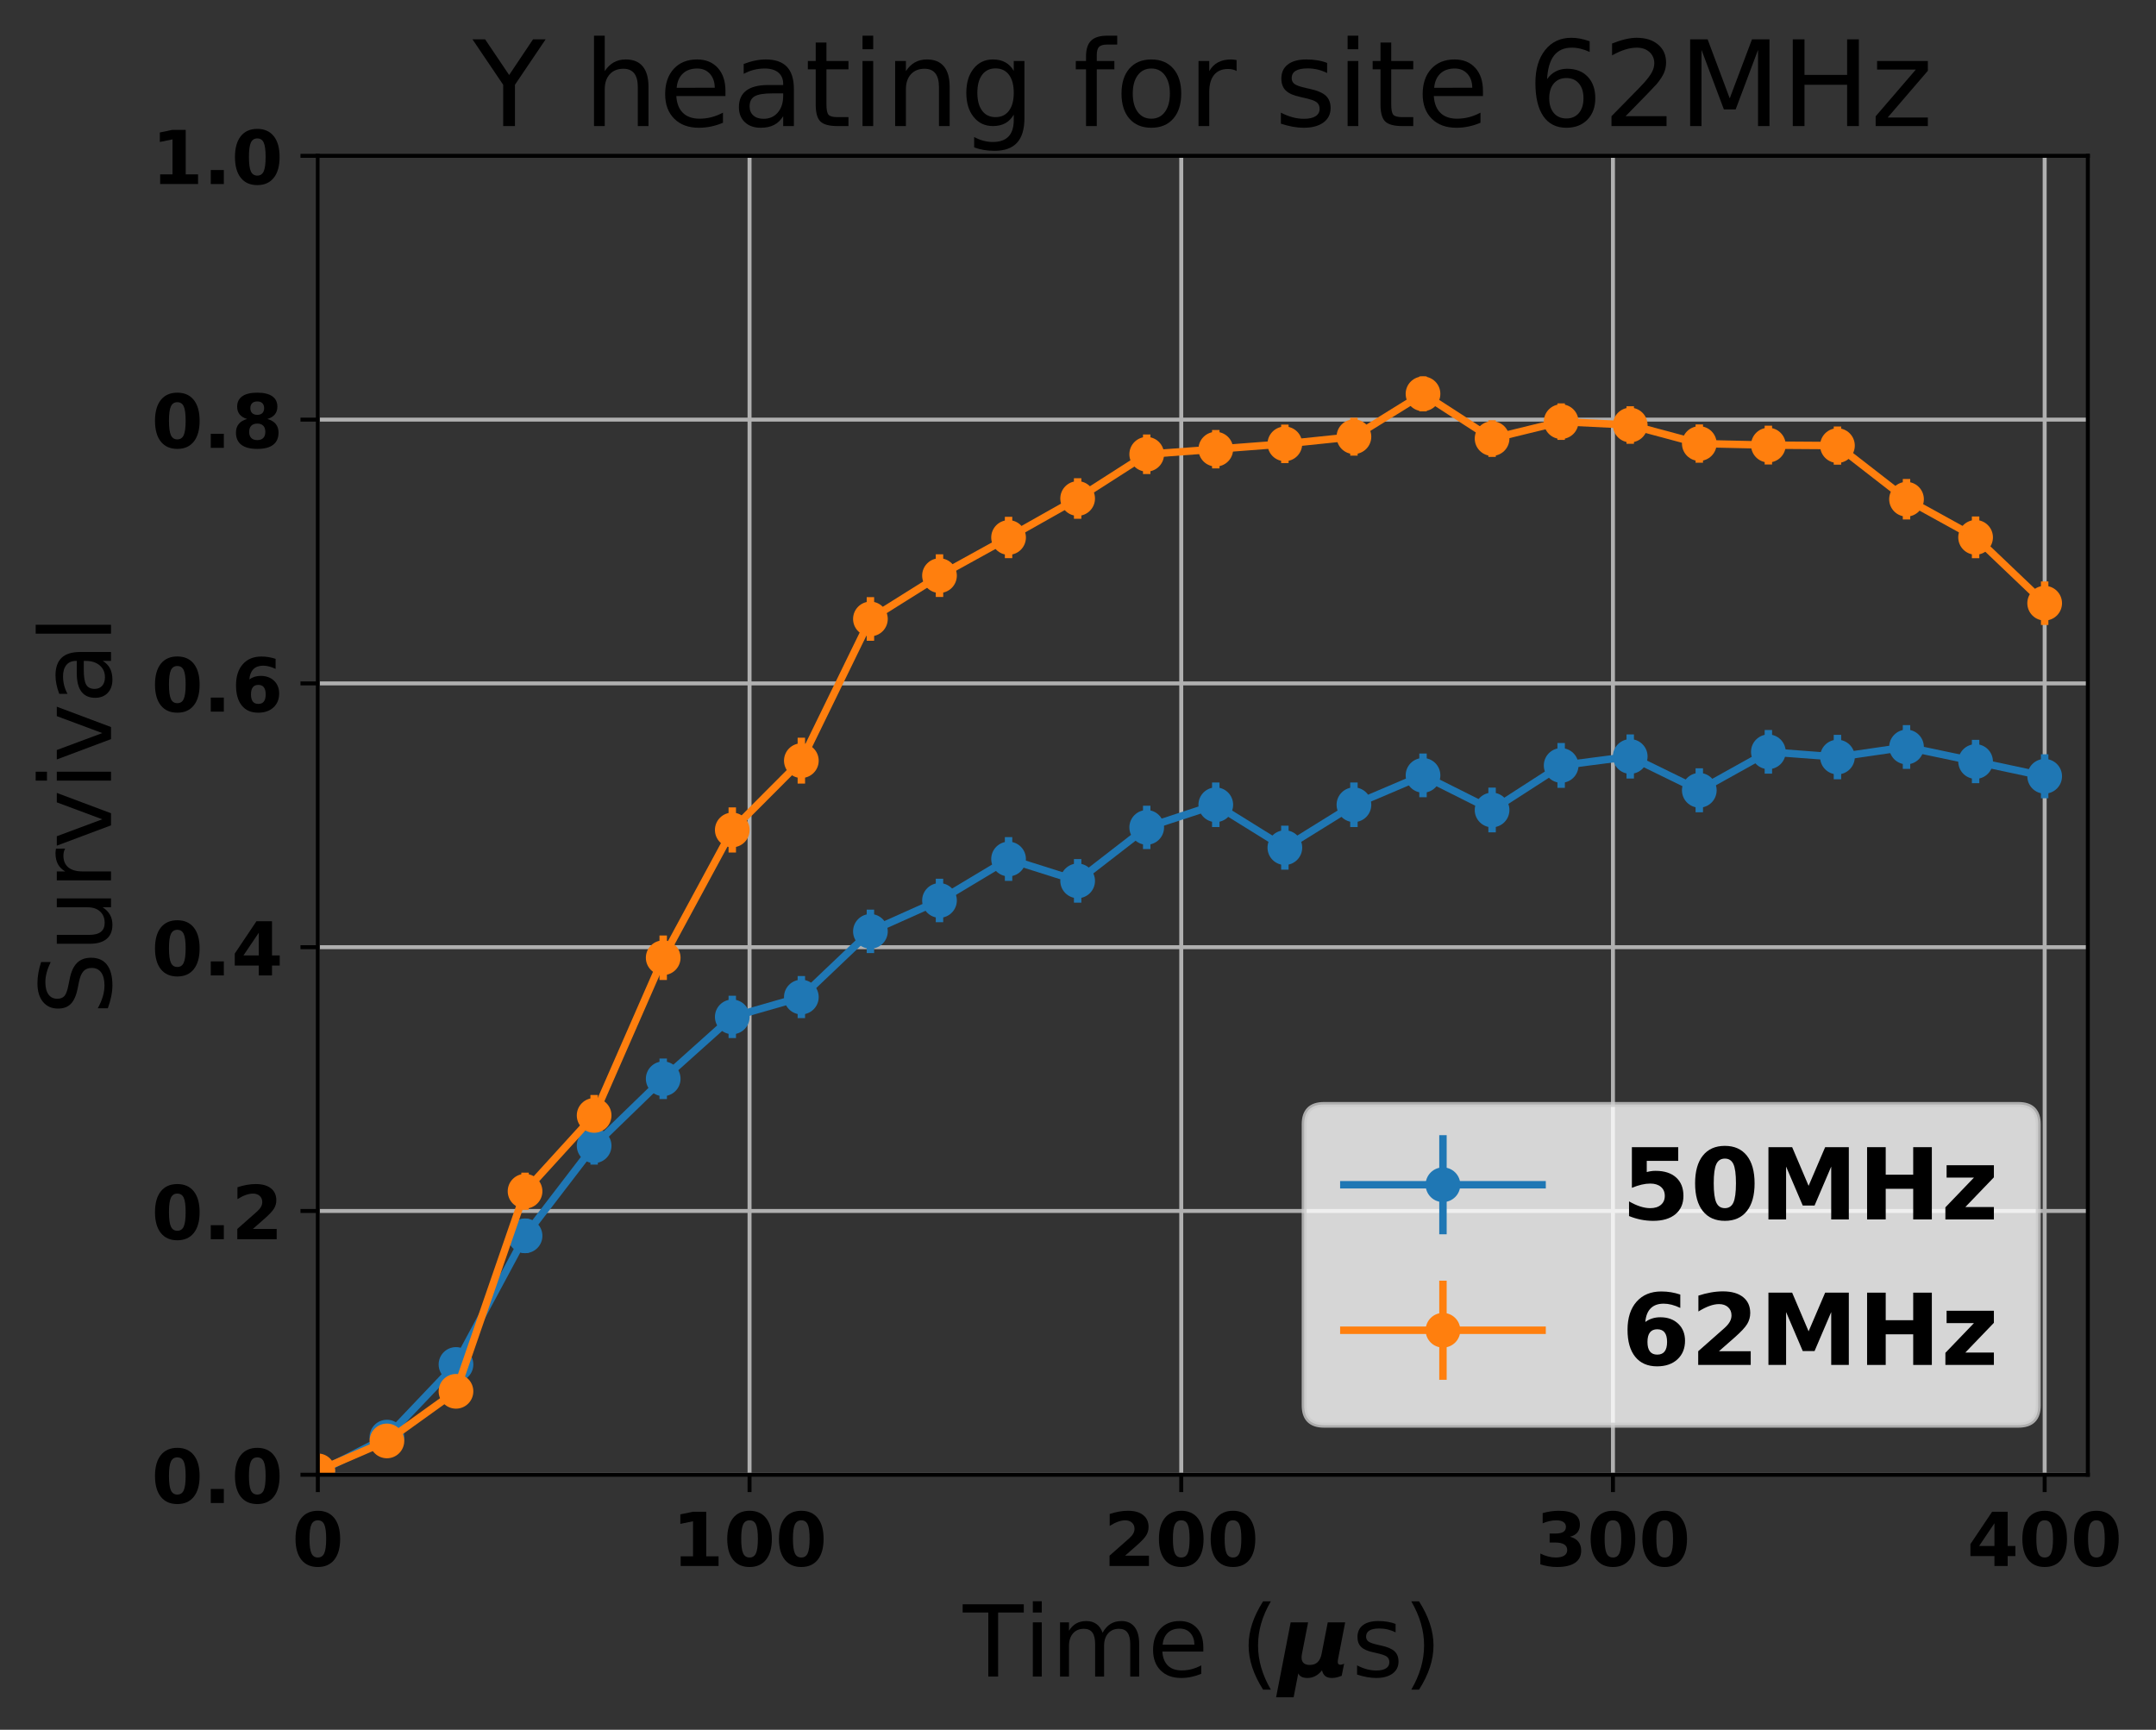 <?xml version="1.0" encoding="utf-8" standalone="no"?>
<!DOCTYPE svg PUBLIC "-//W3C//DTD SVG 1.1//EN"
  "http://www.w3.org/Graphics/SVG/1.1/DTD/svg11.dtd">
<!-- Created with matplotlib (http://matplotlib.org/) -->
<svg height="349pt" version="1.1" viewBox="0 0 435 349" width="435pt" xmlns="http://www.w3.org/2000/svg" xmlns:xlink="http://www.w3.org/1999/xlink">
 <rect x="0" y="0" width="435" height="349" fill="#333333" stroke="none"/>
 <defs>
  <style type="text/css">
*{stroke-linecap:butt;stroke-linejoin:round;}
  </style>
 </defs>
 <g id="figure_1">
  <g id="patch_1">
   <path d="M 0 349.665 
L 435.392 349.665 
L 435.392 0 
L 0 0 
z
" style="fill:none;"/>
  </g>
  <g id="axes_1">
   <g id="patch_2">
    <path d="M 64.127 297.548 
L 421.247 297.548 
L 421.247 31.436 
L 64.127 31.436 
z
" style="fill:none;"/>
   </g>
   <g id="matplotlib.axis_1">
    <g id="xtick_1">
     <g id="line2d_1">
      <path clip-path="url(#p7db168ffb7)" d="M 64.127 297.548 
L 64.127 31.436 
" style="fill:none;stroke:#b0b0b0;stroke-linecap:square;stroke-width:0.8;"/>
     </g>
     <g id="line2d_2">
      <defs>
       <path d="M 0 0 
L 0 3.5 
" id="m2c37641fb9" style="stroke:#000000;stroke-width:0.8;"/>
      </defs>
      <g>
       <use style="stroke:#000000;stroke-width:0.8;" x="64.127" xlink:href="#m2c37641fb9" y="297.548"/>
      </g>
     </g>
     <g id="text_1">
      <!-- 0 -->
      <defs>
       <path d="M 46 36.531 
Q 46 50.203 43.438 55.781 
Q 40.875 61.375 34.812 61.375 
Q 28.766 61.375 26.172 55.781 
Q 23.578 50.203 23.578 36.531 
Q 23.578 22.703 26.172 17.031 
Q 28.766 11.375 34.812 11.375 
Q 40.828 11.375 43.406 17.031 
Q 46 22.703 46 36.531 
z
M 64.797 36.375 
Q 64.797 18.266 56.984 8.422 
Q 49.172 -1.422 34.812 -1.422 
Q 20.406 -1.422 12.594 8.422 
Q 4.781 18.266 4.781 36.375 
Q 4.781 54.547 12.594 64.375 
Q 20.406 74.219 34.812 74.219 
Q 49.172 74.219 56.984 64.375 
Q 64.797 54.547 64.797 36.375 
z
" id="DejaVuSans-Bold-30"/>
      </defs>
      <g transform="translate(58.909 315.946)scale(0.15 -0.15)">
       <use xlink:href="#DejaVuSans-Bold-30"/>
      </g>
     </g>
    </g>
    <g id="xtick_2">
     <g id="line2d_3">
      <path clip-path="url(#p7db168ffb7)" d="M 151.23 297.548 
L 151.23 31.436 
" style="fill:none;stroke:#b0b0b0;stroke-linecap:square;stroke-width:0.8;"/>
     </g>
     <g id="line2d_4">
      <g>
       <use style="stroke:#000000;stroke-width:0.8;" x="151.23" xlink:href="#m2c37641fb9" y="297.548"/>
      </g>
     </g>
     <g id="text_2">
      <!-- 100 -->
      <defs>
       <path d="M 11.719 12.984 
L 28.328 12.984 
L 28.328 60.109 
L 11.281 56.594 
L 11.281 69.391 
L 28.219 72.906 
L 46.094 72.906 
L 46.094 12.984 
L 62.703 12.984 
L 62.703 0 
L 11.719 0 
z
" id="DejaVuSans-Bold-31"/>
      </defs>
      <g transform="translate(135.575 315.946)scale(0.15 -0.15)">
       <use xlink:href="#DejaVuSans-Bold-31"/>
       <use x="69.58" xlink:href="#DejaVuSans-Bold-30"/>
       <use x="139.16" xlink:href="#DejaVuSans-Bold-30"/>
      </g>
     </g>
    </g>
    <g id="xtick_3">
     <g id="line2d_5">
      <path clip-path="url(#p7db168ffb7)" d="M 238.332 297.548 
L 238.332 31.436 
" style="fill:none;stroke:#b0b0b0;stroke-linecap:square;stroke-width:0.8;"/>
     </g>
     <g id="line2d_6">
      <g>
       <use style="stroke:#000000;stroke-width:0.8;" x="238.332" xlink:href="#m2c37641fb9" y="297.548"/>
      </g>
     </g>
     <g id="text_3">
      <!-- 200 -->
      <defs>
       <path d="M 28.812 13.812 
L 60.891 13.812 
L 60.891 0 
L 7.906 0 
L 7.906 13.812 
L 34.516 37.312 
Q 38.094 40.531 39.797 43.609 
Q 41.5 46.688 41.5 50 
Q 41.5 55.125 38.062 58.25 
Q 34.625 61.375 28.906 61.375 
Q 24.516 61.375 19.281 59.5 
Q 14.062 57.625 8.109 53.906 
L 8.109 69.922 
Q 14.453 72.016 20.656 73.109 
Q 26.859 74.219 32.812 74.219 
Q 45.906 74.219 53.156 68.453 
Q 60.406 62.703 60.406 52.391 
Q 60.406 46.438 57.328 41.281 
Q 54.25 36.141 44.391 27.484 
z
" id="DejaVuSans-Bold-32"/>
      </defs>
      <g transform="translate(222.677 315.946)scale(0.15 -0.15)">
       <use xlink:href="#DejaVuSans-Bold-32"/>
       <use x="69.58" xlink:href="#DejaVuSans-Bold-30"/>
       <use x="139.16" xlink:href="#DejaVuSans-Bold-30"/>
      </g>
     </g>
    </g>
    <g id="xtick_4">
     <g id="line2d_7">
      <path clip-path="url(#p7db168ffb7)" d="M 325.435 297.548 
L 325.435 31.436 
" style="fill:none;stroke:#b0b0b0;stroke-linecap:square;stroke-width:0.8;"/>
     </g>
     <g id="line2d_8">
      <g>
       <use style="stroke:#000000;stroke-width:0.8;" x="325.435" xlink:href="#m2c37641fb9" y="297.548"/>
      </g>
     </g>
     <g id="text_4">
      <!-- 300 -->
      <defs>
       <path d="M 46.578 39.312 
Q 53.953 37.406 57.781 32.688 
Q 61.625 27.984 61.625 20.703 
Q 61.625 9.859 53.312 4.219 
Q 45.016 -1.422 29.109 -1.422 
Q 23.484 -1.422 17.844 -0.516 
Q 12.203 0.391 6.688 2.203 
L 6.688 16.703 
Q 11.969 14.062 17.156 12.719 
Q 22.359 11.375 27.391 11.375 
Q 34.859 11.375 38.844 13.953 
Q 42.828 16.547 42.828 21.391 
Q 42.828 26.375 38.75 28.938 
Q 34.672 31.5 26.703 31.5 
L 19.188 31.5 
L 19.188 43.609 
L 27.094 43.609 
Q 34.188 43.609 37.641 45.828 
Q 41.109 48.047 41.109 52.594 
Q 41.109 56.781 37.734 59.078 
Q 34.375 61.375 28.219 61.375 
Q 23.688 61.375 19.047 60.344 
Q 14.406 59.328 9.812 57.328 
L 9.812 71.094 
Q 15.375 72.656 20.844 73.438 
Q 26.312 74.219 31.594 74.219 
Q 45.797 74.219 52.844 69.547 
Q 59.906 64.891 59.906 55.516 
Q 59.906 49.125 56.531 45.047 
Q 53.172 40.969 46.578 39.312 
z
" id="DejaVuSans-Bold-33"/>
      </defs>
      <g transform="translate(309.78 315.946)scale(0.15 -0.15)">
       <use xlink:href="#DejaVuSans-Bold-33"/>
       <use x="69.58" xlink:href="#DejaVuSans-Bold-30"/>
       <use x="139.16" xlink:href="#DejaVuSans-Bold-30"/>
      </g>
     </g>
    </g>
    <g id="xtick_5">
     <g id="line2d_9">
      <path clip-path="url(#p7db168ffb7)" d="M 412.537 297.548 
L 412.537 31.436 
" style="fill:none;stroke:#b0b0b0;stroke-linecap:square;stroke-width:0.8;"/>
     </g>
     <g id="line2d_10">
      <g>
       <use style="stroke:#000000;stroke-width:0.8;" x="412.537" xlink:href="#m2c37641fb9" y="297.548"/>
      </g>
     </g>
     <g id="text_5">
      <!-- 400 -->
      <defs>
       <path d="M 36.812 57.422 
L 16.219 26.906 
L 36.812 26.906 
z
M 33.688 72.906 
L 54.594 72.906 
L 54.594 26.906 
L 64.984 26.906 
L 64.984 13.281 
L 54.594 13.281 
L 54.594 0 
L 36.812 0 
L 36.812 13.281 
L 4.5 13.281 
L 4.5 29.391 
z
" id="DejaVuSans-Bold-34"/>
      </defs>
      <g transform="translate(396.882 315.946)scale(0.15 -0.15)">
       <use xlink:href="#DejaVuSans-Bold-34"/>
       <use x="69.58" xlink:href="#DejaVuSans-Bold-30"/>
       <use x="139.16" xlink:href="#DejaVuSans-Bold-30"/>
      </g>
     </g>
    </g>
    <g id="text_6">
     <!-- Time ($\mu$s) -->
     <defs>
      <path d="M -0.297 72.906 
L 61.375 72.906 
L 61.375 64.594 
L 35.5 64.594 
L 35.5 0 
L 25.594 0 
L 25.594 64.594 
L -0.297 64.594 
z
" id="DejaVuSans-54"/>
      <path d="M 9.422 54.688 
L 18.406 54.688 
L 18.406 0 
L 9.422 0 
z
M 9.422 75.984 
L 18.406 75.984 
L 18.406 64.594 
L 9.422 64.594 
z
" id="DejaVuSans-69"/>
      <path d="M 52 44.188 
Q 55.375 50.25 60.062 53.125 
Q 64.75 56 71.094 56 
Q 79.641 56 84.281 50.016 
Q 88.922 44.047 88.922 33.016 
L 88.922 0 
L 79.891 0 
L 79.891 32.719 
Q 79.891 40.578 77.094 44.375 
Q 74.312 48.188 68.609 48.188 
Q 61.625 48.188 57.562 43.547 
Q 53.516 38.922 53.516 30.906 
L 53.516 0 
L 44.484 0 
L 44.484 32.719 
Q 44.484 40.625 41.703 44.406 
Q 38.922 48.188 33.109 48.188 
Q 26.219 48.188 22.156 43.531 
Q 18.109 38.875 18.109 30.906 
L 18.109 0 
L 9.078 0 
L 9.078 54.688 
L 18.109 54.688 
L 18.109 46.188 
Q 21.188 51.219 25.484 53.609 
Q 29.781 56 35.688 56 
Q 41.656 56 45.828 52.969 
Q 50 49.953 52 44.188 
z
" id="DejaVuSans-6d"/>
      <path d="M 56.203 29.594 
L 56.203 25.203 
L 14.891 25.203 
Q 15.484 15.922 20.484 11.062 
Q 25.484 6.203 34.422 6.203 
Q 39.594 6.203 44.453 7.469 
Q 49.312 8.734 54.109 11.281 
L 54.109 2.781 
Q 49.266 0.734 44.188 -0.344 
Q 39.109 -1.422 33.891 -1.422 
Q 20.797 -1.422 13.156 6.188 
Q 5.516 13.812 5.516 26.812 
Q 5.516 40.234 12.766 48.109 
Q 20.016 56 32.328 56 
Q 43.359 56 49.781 48.891 
Q 56.203 41.797 56.203 29.594 
z
M 47.219 32.234 
Q 47.125 39.594 43.094 43.984 
Q 39.062 48.391 32.422 48.391 
Q 24.906 48.391 20.391 44.141 
Q 15.875 39.891 15.188 32.172 
z
" id="DejaVuSans-65"/>
      <path id="DejaVuSans-20"/>
      <path d="M 31 75.875 
Q 24.469 64.656 21.281 53.656 
Q 18.109 42.672 18.109 31.391 
Q 18.109 20.125 21.312 9.062 
Q 24.516 -2 31 -13.188 
L 23.188 -13.188 
Q 15.875 -1.703 12.234 9.375 
Q 8.594 20.453 8.594 31.391 
Q 8.594 42.281 12.203 53.312 
Q 15.828 64.359 23.188 75.875 
z
" id="DejaVuSans-28"/>
      <path d="M -2.688 -20.906 
L 12.016 54.688 
L 29.594 54.688 
L 23.391 22.906 
Q 23.188 21.875 23.094 20.891 
Q 23 19.922 23 19.094 
Q 23 15.531 25.094 13.625 
Q 27.203 11.719 31.203 11.719 
Q 36.188 11.719 39.109 14.453 
Q 42.047 17.188 43.219 22.906 
L 49.422 54.688 
L 67 54.688 
L 59.906 18.109 
Q 59.719 17.094 59.609 16.234 
Q 59.516 15.375 59.516 14.703 
Q 59.516 13.281 60.172 12.594 
Q 60.844 11.922 62.203 11.922 
Q 63.031 11.922 63.984 12.188 
Q 64.938 12.453 65.922 12.984 
L 63.484 0.781 
Q 60.688 -0.344 58.297 -0.875 
Q 55.906 -1.422 53.719 -1.422 
Q 49.422 -1.422 47 0.438 
Q 44.578 2.297 43.609 6.297 
Q 40.578 2.438 36.891 0.5 
Q 33.203 -1.422 28.906 -1.422 
Q 25.297 -1.422 23.016 -0.266 
Q 20.75 0.875 19.672 3.219 
L 14.984 -20.906 
z
" id="DejaVuSans-BoldOblique-3bc"/>
      <path d="M 44.281 53.078 
L 44.281 44.578 
Q 40.484 46.531 36.375 47.5 
Q 32.281 48.484 27.875 48.484 
Q 21.188 48.484 17.844 46.438 
Q 14.5 44.391 14.5 40.281 
Q 14.5 37.156 16.891 35.375 
Q 19.281 33.594 26.516 31.984 
L 29.594 31.297 
Q 39.156 29.25 43.188 25.516 
Q 47.219 21.781 47.219 15.094 
Q 47.219 7.469 41.188 3.016 
Q 35.156 -1.422 24.609 -1.422 
Q 20.219 -1.422 15.453 -0.562 
Q 10.688 0.297 5.422 2 
L 5.422 11.281 
Q 10.406 8.688 15.234 7.391 
Q 20.062 6.109 24.812 6.109 
Q 31.156 6.109 34.562 8.281 
Q 37.984 10.453 37.984 14.406 
Q 37.984 18.062 35.516 20.016 
Q 33.062 21.969 24.703 23.781 
L 21.578 24.516 
Q 13.234 26.266 9.516 29.906 
Q 5.812 33.547 5.812 39.891 
Q 5.812 47.609 11.281 51.797 
Q 16.75 56 26.812 56 
Q 31.781 56 36.172 55.266 
Q 40.578 54.547 44.281 53.078 
z
" id="DejaVuSans-73"/>
      <path d="M 8.016 75.875 
L 15.828 75.875 
Q 23.141 64.359 26.781 53.312 
Q 30.422 42.281 30.422 31.391 
Q 30.422 20.453 26.781 9.375 
Q 23.141 -1.703 15.828 -13.188 
L 8.016 -13.188 
Q 14.5 -2 17.703 9.062 
Q 20.906 20.125 20.906 31.391 
Q 20.906 42.672 17.703 53.656 
Q 14.5 64.656 8.016 75.875 
z
" id="DejaVuSans-29"/>
     </defs>
     <g transform="translate(194.287 338.265)scale(0.2 -0.2)">
      <use transform="translate(0 0.016)" xlink:href="#DejaVuSans-54"/>
      <use transform="translate(61.084 0.016)" xlink:href="#DejaVuSans-69"/>
      <use transform="translate(88.867 0.016)" xlink:href="#DejaVuSans-6d"/>
      <use transform="translate(186.279 0.016)" xlink:href="#DejaVuSans-65"/>
      <use transform="translate(247.803 0.016)" xlink:href="#DejaVuSans-20"/>
      <use transform="translate(279.59 0.016)" xlink:href="#DejaVuSans-28"/>
      <use transform="translate(318.604 0.016)" xlink:href="#DejaVuSans-BoldOblique-3bc"/>
      <use transform="translate(392.188 0.016)" xlink:href="#DejaVuSans-73"/>
      <use transform="translate(444.287 0.016)" xlink:href="#DejaVuSans-29"/>
     </g>
    </g>
   </g>
   <g id="matplotlib.axis_2">
    <g id="ytick_1">
     <g id="line2d_11">
      <path clip-path="url(#p7db168ffb7)" d="M 64.127 297.548 
L 421.247 297.548 
" style="fill:none;stroke:#b0b0b0;stroke-linecap:square;stroke-width:0.8;"/>
     </g>
     <g id="line2d_12">
      <defs>
       <path d="M 0 0 
L -3.5 0 
" id="mfb1ca8a6ef" style="stroke:#000000;stroke-width:0.8;"/>
      </defs>
      <g>
       <use style="stroke:#000000;stroke-width:0.8;" x="64.127" xlink:href="#mfb1ca8a6ef" y="297.548"/>
      </g>
     </g>
     <g id="text_7">
      <!-- 0.0 -->
      <defs>
       <path d="M 10.203 18.891 
L 27.781 18.891 
L 27.781 0 
L 10.203 0 
z
" id="DejaVuSans-Bold-2e"/>
      </defs>
      <g transform="translate(30.556 303.247)scale(0.15 -0.15)">
       <use xlink:href="#DejaVuSans-Bold-30"/>
       <use x="69.58" xlink:href="#DejaVuSans-Bold-2e"/>
       <use x="107.568" xlink:href="#DejaVuSans-Bold-30"/>
      </g>
     </g>
    </g>
    <g id="ytick_2">
     <g id="line2d_13">
      <path clip-path="url(#p7db168ffb7)" d="M 64.127 244.326 
L 421.247 244.326 
" style="fill:none;stroke:#b0b0b0;stroke-linecap:square;stroke-width:0.8;"/>
     </g>
     <g id="line2d_14">
      <g>
       <use style="stroke:#000000;stroke-width:0.8;" x="64.127" xlink:href="#mfb1ca8a6ef" y="244.326"/>
      </g>
     </g>
     <g id="text_8">
      <!-- 0.2 -->
      <g transform="translate(30.556 250.025)scale(0.15 -0.15)">
       <use xlink:href="#DejaVuSans-Bold-30"/>
       <use x="69.58" xlink:href="#DejaVuSans-Bold-2e"/>
       <use x="107.568" xlink:href="#DejaVuSans-Bold-32"/>
      </g>
     </g>
    </g>
    <g id="ytick_3">
     <g id="line2d_15">
      <path clip-path="url(#p7db168ffb7)" d="M 64.127 191.103 
L 421.247 191.103 
" style="fill:none;stroke:#b0b0b0;stroke-linecap:square;stroke-width:0.8;"/>
     </g>
     <g id="line2d_16">
      <g>
       <use style="stroke:#000000;stroke-width:0.8;" x="64.127" xlink:href="#mfb1ca8a6ef" y="191.103"/>
      </g>
     </g>
     <g id="text_9">
      <!-- 0.4 -->
      <g transform="translate(30.556 196.802)scale(0.15 -0.15)">
       <use xlink:href="#DejaVuSans-Bold-30"/>
       <use x="69.58" xlink:href="#DejaVuSans-Bold-2e"/>
       <use x="107.568" xlink:href="#DejaVuSans-Bold-34"/>
      </g>
     </g>
    </g>
    <g id="ytick_4">
     <g id="line2d_17">
      <path clip-path="url(#p7db168ffb7)" d="M 64.127 137.881 
L 421.247 137.881 
" style="fill:none;stroke:#b0b0b0;stroke-linecap:square;stroke-width:0.8;"/>
     </g>
     <g id="line2d_18">
      <g>
       <use style="stroke:#000000;stroke-width:0.8;" x="64.127" xlink:href="#mfb1ca8a6ef" y="137.881"/>
      </g>
     </g>
     <g id="text_10">
      <!-- 0.6 -->
      <defs>
       <path d="M 36.188 35.984 
Q 31.25 35.984 28.781 32.781 
Q 26.312 29.594 26.312 23.188 
Q 26.312 16.797 28.781 13.594 
Q 31.25 10.406 36.188 10.406 
Q 41.156 10.406 43.625 13.594 
Q 46.094 16.797 46.094 23.188 
Q 46.094 29.594 43.625 32.781 
Q 41.156 35.984 36.188 35.984 
z
M 59.422 71 
L 59.422 57.516 
Q 54.781 59.719 50.672 60.766 
Q 46.578 61.812 42.672 61.812 
Q 34.281 61.812 29.594 57.141 
Q 24.906 52.484 24.125 43.312 
Q 27.344 45.703 31.094 46.891 
Q 34.859 48.094 39.312 48.094 
Q 50.484 48.094 57.344 41.547 
Q 64.203 35.016 64.203 24.422 
Q 64.203 12.703 56.531 5.641 
Q 48.875 -1.422 35.984 -1.422 
Q 21.781 -1.422 13.984 8.172 
Q 6.203 17.781 6.203 35.406 
Q 6.203 53.469 15.312 63.797 
Q 24.422 74.125 40.281 74.125 
Q 45.312 74.125 50.047 73.344 
Q 54.781 72.562 59.422 71 
z
" id="DejaVuSans-Bold-36"/>
      </defs>
      <g transform="translate(30.556 143.58)scale(0.15 -0.15)">
       <use xlink:href="#DejaVuSans-Bold-30"/>
       <use x="69.58" xlink:href="#DejaVuSans-Bold-2e"/>
       <use x="107.568" xlink:href="#DejaVuSans-Bold-36"/>
      </g>
     </g>
    </g>
    <g id="ytick_5">
     <g id="line2d_19">
      <path clip-path="url(#p7db168ffb7)" d="M 64.127 84.659 
L 421.247 84.659 
" style="fill:none;stroke:#b0b0b0;stroke-linecap:square;stroke-width:0.8;"/>
     </g>
     <g id="line2d_20">
      <g>
       <use style="stroke:#000000;stroke-width:0.8;" x="64.127" xlink:href="#mfb1ca8a6ef" y="84.659"/>
      </g>
     </g>
     <g id="text_11">
      <!-- 0.8 -->
      <defs>
       <path d="M 34.812 32.625 
Q 29.547 32.625 26.703 29.734 
Q 23.875 26.859 23.875 21.484 
Q 23.875 16.109 26.703 13.25 
Q 29.547 10.406 34.812 10.406 
Q 40.047 10.406 42.828 13.25 
Q 45.609 16.109 45.609 21.484 
Q 45.609 26.906 42.828 29.766 
Q 40.047 32.625 34.812 32.625 
z
M 21.094 38.812 
Q 14.453 40.828 11.078 44.969 
Q 7.719 49.125 7.719 55.328 
Q 7.719 64.547 14.594 69.375 
Q 21.484 74.219 34.812 74.219 
Q 48.047 74.219 54.922 69.406 
Q 61.812 64.594 61.812 55.328 
Q 61.812 49.125 58.422 44.969 
Q 55.031 40.828 48.391 38.812 
Q 55.812 36.766 59.594 32.156 
Q 63.375 27.547 63.375 20.516 
Q 63.375 9.672 56.172 4.125 
Q 48.969 -1.422 34.812 -1.422 
Q 20.609 -1.422 13.359 4.125 
Q 6.109 9.672 6.109 20.516 
Q 6.109 27.547 9.891 32.156 
Q 13.672 36.766 21.094 38.812 
z
M 25.484 53.422 
Q 25.484 49.078 27.906 46.734 
Q 30.328 44.391 34.812 44.391 
Q 39.203 44.391 41.594 46.734 
Q 44 49.078 44 53.422 
Q 44 57.766 41.594 60.078 
Q 39.203 62.406 34.812 62.406 
Q 30.328 62.406 27.906 60.062 
Q 25.484 57.719 25.484 53.422 
z
" id="DejaVuSans-Bold-38"/>
      </defs>
      <g transform="translate(30.556 90.357)scale(0.15 -0.15)">
       <use xlink:href="#DejaVuSans-Bold-30"/>
       <use x="69.58" xlink:href="#DejaVuSans-Bold-2e"/>
       <use x="107.568" xlink:href="#DejaVuSans-Bold-38"/>
      </g>
     </g>
    </g>
    <g id="ytick_6">
     <g id="line2d_21">
      <path clip-path="url(#p7db168ffb7)" d="M 64.127 31.436 
L 421.247 31.436 
" style="fill:none;stroke:#b0b0b0;stroke-linecap:square;stroke-width:0.8;"/>
     </g>
     <g id="line2d_22">
      <g>
       <use style="stroke:#000000;stroke-width:0.8;" x="64.127" xlink:href="#mfb1ca8a6ef" y="31.436"/>
      </g>
     </g>
     <g id="text_12">
      <!-- 1.0 -->
      <g transform="translate(30.556 37.135)scale(0.15 -0.15)">
       <use xlink:href="#DejaVuSans-Bold-31"/>
       <use x="69.58" xlink:href="#DejaVuSans-Bold-2e"/>
       <use x="107.568" xlink:href="#DejaVuSans-Bold-30"/>
      </g>
     </g>
    </g>
    <g id="text_13">
     <!-- Survival -->
     <defs>
      <path d="M 53.516 70.516 
L 53.516 60.891 
Q 47.906 63.578 42.922 64.891 
Q 37.938 66.219 33.297 66.219 
Q 25.25 66.219 20.875 63.094 
Q 16.5 59.969 16.5 54.203 
Q 16.5 49.359 19.406 46.891 
Q 22.312 44.438 30.422 42.922 
L 36.375 41.703 
Q 47.406 39.594 52.656 34.297 
Q 57.906 29 57.906 20.125 
Q 57.906 9.516 50.797 4.047 
Q 43.703 -1.422 29.984 -1.422 
Q 24.812 -1.422 18.969 -0.25 
Q 13.141 0.922 6.891 3.219 
L 6.891 13.375 
Q 12.891 10.016 18.656 8.297 
Q 24.422 6.594 29.984 6.594 
Q 38.422 6.594 43.016 9.906 
Q 47.609 13.234 47.609 19.391 
Q 47.609 24.75 44.312 27.781 
Q 41.016 30.812 33.5 32.328 
L 27.484 33.5 
Q 16.453 35.688 11.516 40.375 
Q 6.594 45.062 6.594 53.422 
Q 6.594 63.094 13.406 68.656 
Q 20.219 74.219 32.172 74.219 
Q 37.312 74.219 42.625 73.281 
Q 47.953 72.359 53.516 70.516 
z
" id="DejaVuSans-53"/>
      <path d="M 8.5 21.578 
L 8.5 54.688 
L 17.484 54.688 
L 17.484 21.922 
Q 17.484 14.156 20.5 10.266 
Q 23.531 6.391 29.594 6.391 
Q 36.859 6.391 41.078 11.031 
Q 45.312 15.672 45.312 23.688 
L 45.312 54.688 
L 54.297 54.688 
L 54.297 0 
L 45.312 0 
L 45.312 8.406 
Q 42.047 3.422 37.719 1 
Q 33.406 -1.422 27.688 -1.422 
Q 18.266 -1.422 13.375 4.438 
Q 8.5 10.297 8.5 21.578 
z
M 31.109 56 
z
" id="DejaVuSans-75"/>
      <path d="M 41.109 46.297 
Q 39.594 47.172 37.812 47.578 
Q 36.031 48 33.891 48 
Q 26.266 48 22.188 43.047 
Q 18.109 38.094 18.109 28.812 
L 18.109 0 
L 9.078 0 
L 9.078 54.688 
L 18.109 54.688 
L 18.109 46.188 
Q 20.953 51.172 25.484 53.578 
Q 30.031 56 36.531 56 
Q 37.453 56 38.578 55.875 
Q 39.703 55.766 41.062 55.516 
z
" id="DejaVuSans-72"/>
      <path d="M 2.984 54.688 
L 12.5 54.688 
L 29.594 8.797 
L 46.688 54.688 
L 56.203 54.688 
L 35.688 0 
L 23.484 0 
z
" id="DejaVuSans-76"/>
      <path d="M 34.281 27.484 
Q 23.391 27.484 19.188 25 
Q 14.984 22.516 14.984 16.5 
Q 14.984 11.719 18.141 8.906 
Q 21.297 6.109 26.703 6.109 
Q 34.188 6.109 38.703 11.406 
Q 43.219 16.703 43.219 25.484 
L 43.219 27.484 
z
M 52.203 31.203 
L 52.203 0 
L 43.219 0 
L 43.219 8.297 
Q 40.141 3.328 35.547 0.953 
Q 30.953 -1.422 24.312 -1.422 
Q 15.922 -1.422 10.953 3.297 
Q 6 8.016 6 15.922 
Q 6 25.141 12.172 29.828 
Q 18.359 34.516 30.609 34.516 
L 43.219 34.516 
L 43.219 35.406 
Q 43.219 41.609 39.141 45 
Q 35.062 48.391 27.688 48.391 
Q 23 48.391 18.547 47.266 
Q 14.109 46.141 10.016 43.891 
L 10.016 52.203 
Q 14.938 54.109 19.578 55.047 
Q 24.219 56 28.609 56 
Q 40.484 56 46.344 49.844 
Q 52.203 43.703 52.203 31.203 
z
" id="DejaVuSans-61"/>
      <path d="M 9.422 75.984 
L 18.406 75.984 
L 18.406 0 
L 9.422 0 
z
" id="DejaVuSans-6c"/>
     </defs>
     <g transform="translate(22.397 204.811)rotate(-90)scale(0.2 -0.2)">
      <use xlink:href="#DejaVuSans-53"/>
      <use x="63.477" xlink:href="#DejaVuSans-75"/>
      <use x="126.855" xlink:href="#DejaVuSans-72"/>
      <use x="167.969" xlink:href="#DejaVuSans-76"/>
      <use x="227.148" xlink:href="#DejaVuSans-69"/>
      <use x="254.932" xlink:href="#DejaVuSans-76"/>
      <use x="314.111" xlink:href="#DejaVuSans-61"/>
      <use x="375.391" xlink:href="#DejaVuSans-6c"/>
     </g>
    </g>
   </g>
   <g id="LineCollection_1">
    <path clip-path="url(#p7db168ffb7)" d="M 64.127 297.433 
L 64.127 296.76 
" style="fill:none;stroke:#1f77b4;stroke-width:1.5;"/>
    <path clip-path="url(#p7db168ffb7)" d="M 78.064 291.426 
L 78.064 288.473 
" style="fill:none;stroke:#1f77b4;stroke-width:1.5;"/>
    <path clip-path="url(#p7db168ffb7)" d="M 92 277.844 
L 92 272.74 
" style="fill:none;stroke:#1f77b4;stroke-width:1.5;"/>
    <path clip-path="url(#p7db168ffb7)" d="M 105.937 252.76 
L 105.937 245.919 
" style="fill:none;stroke:#1f77b4;stroke-width:1.5;"/>
    <path clip-path="url(#p7db168ffb7)" d="M 119.873 234.969 
L 119.873 227.362 
" style="fill:none;stroke:#1f77b4;stroke-width:1.5;"/>
    <path clip-path="url(#p7db168ffb7)" d="M 133.809 221.741 
L 133.809 213.569 
" style="fill:none;stroke:#1f77b4;stroke-width:1.5;"/>
    <path clip-path="url(#p7db168ffb7)" d="M 147.746 209.435 
L 147.746 200.895 
" style="fill:none;stroke:#1f77b4;stroke-width:1.5;"/>
    <path clip-path="url(#p7db168ffb7)" d="M 161.682 205.414 
L 161.682 196.92 
" style="fill:none;stroke:#1f77b4;stroke-width:1.5;"/>
    <path clip-path="url(#p7db168ffb7)" d="M 175.618 192.297 
L 175.618 183.526 
" style="fill:none;stroke:#1f77b4;stroke-width:1.5;"/>
    <path clip-path="url(#p7db168ffb7)" d="M 189.555 186.058 
L 189.555 177.292 
" style="fill:none;stroke:#1f77b4;stroke-width:1.5;"/>
    <path clip-path="url(#p7db168ffb7)" d="M 203.491 177.727 
L 203.491 168.9 
" style="fill:none;stroke:#1f77b4;stroke-width:1.5;"/>
    <path clip-path="url(#p7db168ffb7)" d="M 217.428 182.125 
L 217.428 173.323 
" style="fill:none;stroke:#1f77b4;stroke-width:1.5;"/>
    <path clip-path="url(#p7db168ffb7)" d="M 231.364 171.307 
L 231.364 162.563 
" style="fill:none;stroke:#1f77b4;stroke-width:1.5;"/>
    <path clip-path="url(#p7db168ffb7)" d="M 245.3 166.861 
L 245.3 157.876 
" style="fill:none;stroke:#1f77b4;stroke-width:1.5;"/>
    <path clip-path="url(#p7db168ffb7)" d="M 259.237 175.456 
L 259.237 166.582 
" style="fill:none;stroke:#1f77b4;stroke-width:1.5;"/>
    <path clip-path="url(#p7db168ffb7)" d="M 273.173 166.861 
L 273.173 157.876 
" style="fill:none;stroke:#1f77b4;stroke-width:1.5;"/>
    <path clip-path="url(#p7db168ffb7)" d="M 287.11 160.84 
L 287.11 152.025 
" style="fill:none;stroke:#1f77b4;stroke-width:1.5;"/>
    <path clip-path="url(#p7db168ffb7)" d="M 301.046 167.933 
L 301.046 158.911 
" style="fill:none;stroke:#1f77b4;stroke-width:1.5;"/>
    <path clip-path="url(#p7db168ffb7)" d="M 314.982 158.96 
L 314.982 149.912 
" style="fill:none;stroke:#1f77b4;stroke-width:1.5;"/>
    <path clip-path="url(#p7db168ffb7)" d="M 328.919 157.081 
L 328.919 148.176 
" style="fill:none;stroke:#1f77b4;stroke-width:1.5;"/>
    <path clip-path="url(#p7db168ffb7)" d="M 342.855 163.888 
L 342.855 155.009 
" style="fill:none;stroke:#1f77b4;stroke-width:1.5;"/>
    <path clip-path="url(#p7db168ffb7)" d="M 356.792 156.092 
L 356.792 147.282 
" style="fill:none;stroke:#1f77b4;stroke-width:1.5;"/>
    <path clip-path="url(#p7db168ffb7)" d="M 370.728 157.231 
L 370.728 148.255 
" style="fill:none;stroke:#1f77b4;stroke-width:1.5;"/>
    <path clip-path="url(#p7db168ffb7)" d="M 384.664 155.129 
L 384.664 146.296 
" style="fill:none;stroke:#1f77b4;stroke-width:1.5;"/>
    <path clip-path="url(#p7db168ffb7)" d="M 398.601 158.017 
L 398.601 149.273 
" style="fill:none;stroke:#1f77b4;stroke-width:1.5;"/>
    <path clip-path="url(#p7db168ffb7)" d="M 412.537 161.059 
L 412.537 152.184 
" style="fill:none;stroke:#1f77b4;stroke-width:1.5;"/>
   </g>
   <g id="LineCollection_2">
    <path clip-path="url(#p7db168ffb7)" d="M 64.127 297.23 
L 64.127 296.279 
" style="fill:none;stroke:#ff7f0e;stroke-width:1.5;"/>
    <path clip-path="url(#p7db168ffb7)" d="M 78.064 292.201 
L 78.064 289.241 
" style="fill:none;stroke:#ff7f0e;stroke-width:1.5;"/>
    <path clip-path="url(#p7db168ffb7)" d="M 92 282.978 
L 92 278.446 
" style="fill:none;stroke:#ff7f0e;stroke-width:1.5;"/>
    <path clip-path="url(#p7db168ffb7)" d="M 105.937 244.096 
L 105.937 236.594 
" style="fill:none;stroke:#ff7f0e;stroke-width:1.5;"/>
    <path clip-path="url(#p7db168ffb7)" d="M 119.873 229.172 
L 119.873 220.919 
" style="fill:none;stroke:#ff7f0e;stroke-width:1.5;"/>
    <path clip-path="url(#p7db168ffb7)" d="M 133.809 197.719 
L 133.809 188.743 
" style="fill:none;stroke:#ff7f0e;stroke-width:1.5;"/>
    <path clip-path="url(#p7db168ffb7)" d="M 147.746 172.004 
L 147.746 162.901 
" style="fill:none;stroke:#ff7f0e;stroke-width:1.5;"/>
    <path clip-path="url(#p7db168ffb7)" d="M 161.682 158.099 
L 161.682 148.844 
" style="fill:none;stroke:#ff7f0e;stroke-width:1.5;"/>
    <path clip-path="url(#p7db168ffb7)" d="M 175.618 129.28 
L 175.618 120.478 
" style="fill:none;stroke:#ff7f0e;stroke-width:1.5;"/>
    <path clip-path="url(#p7db168ffb7)" d="M 189.555 120.437 
L 189.555 111.838 
" style="fill:none;stroke:#ff7f0e;stroke-width:1.5;"/>
    <path clip-path="url(#p7db168ffb7)" d="M 203.491 112.612 
L 203.491 104.275 
" style="fill:none;stroke:#ff7f0e;stroke-width:1.5;"/>
    <path clip-path="url(#p7db168ffb7)" d="M 217.428 104.669 
L 217.428 96.49 
" style="fill:none;stroke:#ff7f0e;stroke-width:1.5;"/>
    <path clip-path="url(#p7db168ffb7)" d="M 231.364 95.638 
L 231.364 87.667 
" style="fill:none;stroke:#ff7f0e;stroke-width:1.5;"/>
    <path clip-path="url(#p7db168ffb7)" d="M 245.3 94.5 
L 245.3 86.753 
" style="fill:none;stroke:#ff7f0e;stroke-width:1.5;"/>
    <path clip-path="url(#p7db168ffb7)" d="M 259.237 93.443 
L 259.237 85.666 
" style="fill:none;stroke:#ff7f0e;stroke-width:1.5;"/>
    <path clip-path="url(#p7db168ffb7)" d="M 273.173 91.935 
L 273.173 84.281 
" style="fill:none;stroke:#ff7f0e;stroke-width:1.5;"/>
    <path clip-path="url(#p7db168ffb7)" d="M 287.11 82.982 
L 287.11 75.943 
" style="fill:none;stroke:#ff7f0e;stroke-width:1.5;"/>
    <path clip-path="url(#p7db168ffb7)" d="M 301.046 92.184 
L 301.046 84.781 
" style="fill:none;stroke:#ff7f0e;stroke-width:1.5;"/>
    <path clip-path="url(#p7db168ffb7)" d="M 314.982 88.75 
L 314.982 81.39 
" style="fill:none;stroke:#ff7f0e;stroke-width:1.5;"/>
    <path clip-path="url(#p7db168ffb7)" d="M 328.919 89.544 
L 328.919 81.966 
" style="fill:none;stroke:#ff7f0e;stroke-width:1.5;"/>
    <path clip-path="url(#p7db168ffb7)" d="M 342.855 93.357 
L 342.855 85.631 
" style="fill:none;stroke:#ff7f0e;stroke-width:1.5;"/>
    <path clip-path="url(#p7db168ffb7)" d="M 356.792 93.72 
L 356.792 85.892 
" style="fill:none;stroke:#ff7f0e;stroke-width:1.5;"/>
    <path clip-path="url(#p7db168ffb7)" d="M 370.728 93.756 
L 370.728 86.049 
" style="fill:none;stroke:#ff7f0e;stroke-width:1.5;"/>
    <path clip-path="url(#p7db168ffb7)" d="M 384.664 104.8 
L 384.664 96.645 
" style="fill:none;stroke:#ff7f0e;stroke-width:1.5;"/>
    <path clip-path="url(#p7db168ffb7)" d="M 398.601 112.628 
L 398.601 104.207 
" style="fill:none;stroke:#ff7f0e;stroke-width:1.5;"/>
    <path clip-path="url(#p7db168ffb7)" d="M 412.537 126.09 
L 412.537 117.313 
" style="fill:none;stroke:#ff7f0e;stroke-width:1.5;"/>
   </g>
   <g id="line2d_23">
    <path clip-path="url(#p7db168ffb7)" d="M 64.127 297.097 
L 78.064 289.949 
L 92 275.292 
L 105.937 249.34 
L 119.873 231.166 
L 133.809 217.655 
L 147.746 205.165 
L 161.682 201.167 
L 175.618 187.911 
L 189.555 181.675 
L 203.491 173.314 
L 217.428 177.724 
L 231.364 166.935 
L 245.3 162.368 
L 259.237 171.019 
L 273.173 162.368 
L 287.11 156.433 
L 301.046 163.422 
L 314.982 154.436 
L 328.919 152.628 
L 342.855 159.449 
L 356.792 151.687 
L 370.728 152.743 
L 384.664 150.713 
L 398.601 153.645 
L 412.537 156.622 
" style="fill:none;stroke:#1f77b4;stroke-linecap:square;stroke-width:1.5;"/>
    <defs>
     <path d="M 0 3 
C 0.796 3 1.559 2.684 2.121 2.121 
C 2.684 1.559 3 0.796 3 0 
C 3 -0.796 2.684 -1.559 2.121 -2.121 
C 1.559 -2.684 0.796 -3 0 -3 
C -0.796 -3 -1.559 -2.684 -2.121 -2.121 
C -2.684 -1.559 -3 -0.796 -3 0 
C -3 0.796 -2.684 1.559 -2.121 2.121 
C -1.559 2.684 -0.796 3 0 3 
z
" id="m51bd8063fa" style="stroke:#1f77b4;"/>
    </defs>
    <g clip-path="url(#p7db168ffb7)">
     <use style="fill:#1f77b4;stroke:#1f77b4;" x="64.127" xlink:href="#m51bd8063fa" y="297.097"/>
     <use style="fill:#1f77b4;stroke:#1f77b4;" x="78.064" xlink:href="#m51bd8063fa" y="289.949"/>
     <use style="fill:#1f77b4;stroke:#1f77b4;" x="92" xlink:href="#m51bd8063fa" y="275.292"/>
     <use style="fill:#1f77b4;stroke:#1f77b4;" x="105.937" xlink:href="#m51bd8063fa" y="249.34"/>
     <use style="fill:#1f77b4;stroke:#1f77b4;" x="119.873" xlink:href="#m51bd8063fa" y="231.166"/>
     <use style="fill:#1f77b4;stroke:#1f77b4;" x="133.809" xlink:href="#m51bd8063fa" y="217.655"/>
     <use style="fill:#1f77b4;stroke:#1f77b4;" x="147.746" xlink:href="#m51bd8063fa" y="205.165"/>
     <use style="fill:#1f77b4;stroke:#1f77b4;" x="161.682" xlink:href="#m51bd8063fa" y="201.167"/>
     <use style="fill:#1f77b4;stroke:#1f77b4;" x="175.618" xlink:href="#m51bd8063fa" y="187.911"/>
     <use style="fill:#1f77b4;stroke:#1f77b4;" x="189.555" xlink:href="#m51bd8063fa" y="181.675"/>
     <use style="fill:#1f77b4;stroke:#1f77b4;" x="203.491" xlink:href="#m51bd8063fa" y="173.314"/>
     <use style="fill:#1f77b4;stroke:#1f77b4;" x="217.428" xlink:href="#m51bd8063fa" y="177.724"/>
     <use style="fill:#1f77b4;stroke:#1f77b4;" x="231.364" xlink:href="#m51bd8063fa" y="166.935"/>
     <use style="fill:#1f77b4;stroke:#1f77b4;" x="245.3" xlink:href="#m51bd8063fa" y="162.368"/>
     <use style="fill:#1f77b4;stroke:#1f77b4;" x="259.237" xlink:href="#m51bd8063fa" y="171.019"/>
     <use style="fill:#1f77b4;stroke:#1f77b4;" x="273.173" xlink:href="#m51bd8063fa" y="162.368"/>
     <use style="fill:#1f77b4;stroke:#1f77b4;" x="287.11" xlink:href="#m51bd8063fa" y="156.433"/>
     <use style="fill:#1f77b4;stroke:#1f77b4;" x="301.046" xlink:href="#m51bd8063fa" y="163.422"/>
     <use style="fill:#1f77b4;stroke:#1f77b4;" x="314.982" xlink:href="#m51bd8063fa" y="154.436"/>
     <use style="fill:#1f77b4;stroke:#1f77b4;" x="328.919" xlink:href="#m51bd8063fa" y="152.628"/>
     <use style="fill:#1f77b4;stroke:#1f77b4;" x="342.855" xlink:href="#m51bd8063fa" y="159.449"/>
     <use style="fill:#1f77b4;stroke:#1f77b4;" x="356.792" xlink:href="#m51bd8063fa" y="151.687"/>
     <use style="fill:#1f77b4;stroke:#1f77b4;" x="370.728" xlink:href="#m51bd8063fa" y="152.743"/>
     <use style="fill:#1f77b4;stroke:#1f77b4;" x="384.664" xlink:href="#m51bd8063fa" y="150.713"/>
     <use style="fill:#1f77b4;stroke:#1f77b4;" x="398.601" xlink:href="#m51bd8063fa" y="153.645"/>
     <use style="fill:#1f77b4;stroke:#1f77b4;" x="412.537" xlink:href="#m51bd8063fa" y="156.622"/>
    </g>
   </g>
   <g id="line2d_24">
    <path clip-path="url(#p7db168ffb7)" d="M 64.127 296.754 
L 78.064 290.721 
L 92 280.712 
L 105.937 240.345 
L 119.873 225.046 
L 133.809 193.231 
L 147.746 167.453 
L 161.682 153.472 
L 175.618 124.879 
L 189.555 116.137 
L 203.491 108.444 
L 217.428 100.58 
L 231.364 91.653 
L 245.3 90.627 
L 259.237 89.555 
L 273.173 88.108 
L 287.11 79.462 
L 301.046 88.482 
L 314.982 85.07 
L 328.919 85.755 
L 342.855 89.494 
L 356.792 89.806 
L 370.728 89.903 
L 384.664 100.723 
L 398.601 108.417 
L 412.537 121.701 
" style="fill:none;stroke:#ff7f0e;stroke-linecap:square;stroke-width:1.5;"/>
    <defs>
     <path d="M 0 3 
C 0.796 3 1.559 2.684 2.121 2.121 
C 2.684 1.559 3 0.796 3 0 
C 3 -0.796 2.684 -1.559 2.121 -2.121 
C 1.559 -2.684 0.796 -3 0 -3 
C -0.796 -3 -1.559 -2.684 -2.121 -2.121 
C -2.684 -1.559 -3 -0.796 -3 0 
C -3 0.796 -2.684 1.559 -2.121 2.121 
C -1.559 2.684 -0.796 3 0 3 
z
" id="madce5891ac" style="stroke:#ff7f0e;"/>
    </defs>
    <g clip-path="url(#p7db168ffb7)">
     <use style="fill:#ff7f0e;stroke:#ff7f0e;" x="64.127" xlink:href="#madce5891ac" y="296.754"/>
     <use style="fill:#ff7f0e;stroke:#ff7f0e;" x="78.064" xlink:href="#madce5891ac" y="290.721"/>
     <use style="fill:#ff7f0e;stroke:#ff7f0e;" x="92" xlink:href="#madce5891ac" y="280.712"/>
     <use style="fill:#ff7f0e;stroke:#ff7f0e;" x="105.937" xlink:href="#madce5891ac" y="240.345"/>
     <use style="fill:#ff7f0e;stroke:#ff7f0e;" x="119.873" xlink:href="#madce5891ac" y="225.046"/>
     <use style="fill:#ff7f0e;stroke:#ff7f0e;" x="133.809" xlink:href="#madce5891ac" y="193.231"/>
     <use style="fill:#ff7f0e;stroke:#ff7f0e;" x="147.746" xlink:href="#madce5891ac" y="167.453"/>
     <use style="fill:#ff7f0e;stroke:#ff7f0e;" x="161.682" xlink:href="#madce5891ac" y="153.472"/>
     <use style="fill:#ff7f0e;stroke:#ff7f0e;" x="175.618" xlink:href="#madce5891ac" y="124.879"/>
     <use style="fill:#ff7f0e;stroke:#ff7f0e;" x="189.555" xlink:href="#madce5891ac" y="116.137"/>
     <use style="fill:#ff7f0e;stroke:#ff7f0e;" x="203.491" xlink:href="#madce5891ac" y="108.444"/>
     <use style="fill:#ff7f0e;stroke:#ff7f0e;" x="217.428" xlink:href="#madce5891ac" y="100.58"/>
     <use style="fill:#ff7f0e;stroke:#ff7f0e;" x="231.364" xlink:href="#madce5891ac" y="91.653"/>
     <use style="fill:#ff7f0e;stroke:#ff7f0e;" x="245.3" xlink:href="#madce5891ac" y="90.627"/>
     <use style="fill:#ff7f0e;stroke:#ff7f0e;" x="259.237" xlink:href="#madce5891ac" y="89.555"/>
     <use style="fill:#ff7f0e;stroke:#ff7f0e;" x="273.173" xlink:href="#madce5891ac" y="88.108"/>
     <use style="fill:#ff7f0e;stroke:#ff7f0e;" x="287.11" xlink:href="#madce5891ac" y="79.462"/>
     <use style="fill:#ff7f0e;stroke:#ff7f0e;" x="301.046" xlink:href="#madce5891ac" y="88.482"/>
     <use style="fill:#ff7f0e;stroke:#ff7f0e;" x="314.982" xlink:href="#madce5891ac" y="85.07"/>
     <use style="fill:#ff7f0e;stroke:#ff7f0e;" x="328.919" xlink:href="#madce5891ac" y="85.755"/>
     <use style="fill:#ff7f0e;stroke:#ff7f0e;" x="342.855" xlink:href="#madce5891ac" y="89.494"/>
     <use style="fill:#ff7f0e;stroke:#ff7f0e;" x="356.792" xlink:href="#madce5891ac" y="89.806"/>
     <use style="fill:#ff7f0e;stroke:#ff7f0e;" x="370.728" xlink:href="#madce5891ac" y="89.903"/>
     <use style="fill:#ff7f0e;stroke:#ff7f0e;" x="384.664" xlink:href="#madce5891ac" y="100.723"/>
     <use style="fill:#ff7f0e;stroke:#ff7f0e;" x="398.601" xlink:href="#madce5891ac" y="108.417"/>
     <use style="fill:#ff7f0e;stroke:#ff7f0e;" x="412.537" xlink:href="#madce5891ac" y="121.701"/>
    </g>
   </g>
   <g id="patch_3">
    <path d="M 64.127 297.548 
L 64.127 31.436 
" style="fill:none;stroke:#000000;stroke-linecap:square;stroke-linejoin:miter;stroke-width:0.8;"/>
   </g>
   <g id="patch_4">
    <path d="M 421.247 297.548 
L 421.247 31.436 
" style="fill:none;stroke:#000000;stroke-linecap:square;stroke-linejoin:miter;stroke-width:0.8;"/>
   </g>
   <g id="patch_5">
    <path d="M 64.127 297.548 
L 421.247 297.548 
" style="fill:none;stroke:#000000;stroke-linecap:square;stroke-linejoin:miter;stroke-width:0.8;"/>
   </g>
   <g id="patch_6">
    <path d="M 64.127 31.436 
L 421.247 31.436 
" style="fill:none;stroke:#000000;stroke-linecap:square;stroke-linejoin:miter;stroke-width:0.8;"/>
   </g>
   <g id="text_14">
    <!-- Y heating for site 62MHz -->
    <defs>
     <path d="M -0.203 72.906 
L 10.406 72.906 
L 30.609 42.922 
L 50.688 72.906 
L 61.281 72.906 
L 35.5 34.719 
L 35.5 0 
L 25.594 0 
L 25.594 34.719 
z
" id="DejaVuSans-59"/>
     <path d="M 54.891 33.016 
L 54.891 0 
L 45.906 0 
L 45.906 32.719 
Q 45.906 40.484 42.875 44.328 
Q 39.844 48.188 33.797 48.188 
Q 26.516 48.188 22.312 43.547 
Q 18.109 38.922 18.109 30.906 
L 18.109 0 
L 9.078 0 
L 9.078 75.984 
L 18.109 75.984 
L 18.109 46.188 
Q 21.344 51.125 25.703 53.562 
Q 30.078 56 35.797 56 
Q 45.219 56 50.047 50.172 
Q 54.891 44.344 54.891 33.016 
z
" id="DejaVuSans-68"/>
     <path d="M 18.312 70.219 
L 18.312 54.688 
L 36.812 54.688 
L 36.812 47.703 
L 18.312 47.703 
L 18.312 18.016 
Q 18.312 11.328 20.141 9.422 
Q 21.969 7.516 27.594 7.516 
L 36.812 7.516 
L 36.812 0 
L 27.594 0 
Q 17.188 0 13.234 3.875 
Q 9.281 7.766 9.281 18.016 
L 9.281 47.703 
L 2.688 47.703 
L 2.688 54.688 
L 9.281 54.688 
L 9.281 70.219 
z
" id="DejaVuSans-74"/>
     <path d="M 54.891 33.016 
L 54.891 0 
L 45.906 0 
L 45.906 32.719 
Q 45.906 40.484 42.875 44.328 
Q 39.844 48.188 33.797 48.188 
Q 26.516 48.188 22.312 43.547 
Q 18.109 38.922 18.109 30.906 
L 18.109 0 
L 9.078 0 
L 9.078 54.688 
L 18.109 54.688 
L 18.109 46.188 
Q 21.344 51.125 25.703 53.562 
Q 30.078 56 35.797 56 
Q 45.219 56 50.047 50.172 
Q 54.891 44.344 54.891 33.016 
z
" id="DejaVuSans-6e"/>
     <path d="M 45.406 27.984 
Q 45.406 37.75 41.375 43.109 
Q 37.359 48.484 30.078 48.484 
Q 22.859 48.484 18.828 43.109 
Q 14.797 37.75 14.797 27.984 
Q 14.797 18.266 18.828 12.891 
Q 22.859 7.516 30.078 7.516 
Q 37.359 7.516 41.375 12.891 
Q 45.406 18.266 45.406 27.984 
z
M 54.391 6.781 
Q 54.391 -7.172 48.188 -13.984 
Q 42 -20.797 29.203 -20.797 
Q 24.469 -20.797 20.266 -20.094 
Q 16.062 -19.391 12.109 -17.922 
L 12.109 -9.188 
Q 16.062 -11.328 19.922 -12.344 
Q 23.781 -13.375 27.781 -13.375 
Q 36.625 -13.375 41.016 -8.766 
Q 45.406 -4.156 45.406 5.172 
L 45.406 9.625 
Q 42.625 4.781 38.281 2.391 
Q 33.938 0 27.875 0 
Q 17.828 0 11.672 7.656 
Q 5.516 15.328 5.516 27.984 
Q 5.516 40.672 11.672 48.328 
Q 17.828 56 27.875 56 
Q 33.938 56 38.281 53.609 
Q 42.625 51.219 45.406 46.391 
L 45.406 54.688 
L 54.391 54.688 
z
" id="DejaVuSans-67"/>
     <path d="M 37.109 75.984 
L 37.109 68.5 
L 28.516 68.5 
Q 23.688 68.5 21.797 66.547 
Q 19.922 64.594 19.922 59.516 
L 19.922 54.688 
L 34.719 54.688 
L 34.719 47.703 
L 19.922 47.703 
L 19.922 0 
L 10.891 0 
L 10.891 47.703 
L 2.297 47.703 
L 2.297 54.688 
L 10.891 54.688 
L 10.891 58.5 
Q 10.891 67.625 15.141 71.797 
Q 19.391 75.984 28.609 75.984 
z
" id="DejaVuSans-66"/>
     <path d="M 30.609 48.391 
Q 23.391 48.391 19.188 42.75 
Q 14.984 37.109 14.984 27.297 
Q 14.984 17.484 19.156 11.844 
Q 23.344 6.203 30.609 6.203 
Q 37.797 6.203 41.984 11.859 
Q 46.188 17.531 46.188 27.297 
Q 46.188 37.016 41.984 42.703 
Q 37.797 48.391 30.609 48.391 
z
M 30.609 56 
Q 42.328 56 49.016 48.375 
Q 55.719 40.766 55.719 27.297 
Q 55.719 13.875 49.016 6.219 
Q 42.328 -1.422 30.609 -1.422 
Q 18.844 -1.422 12.172 6.219 
Q 5.516 13.875 5.516 27.297 
Q 5.516 40.766 12.172 48.375 
Q 18.844 56 30.609 56 
z
" id="DejaVuSans-6f"/>
     <path d="M 33.016 40.375 
Q 26.375 40.375 22.484 35.828 
Q 18.609 31.297 18.609 23.391 
Q 18.609 15.531 22.484 10.953 
Q 26.375 6.391 33.016 6.391 
Q 39.656 6.391 43.531 10.953 
Q 47.406 15.531 47.406 23.391 
Q 47.406 31.297 43.531 35.828 
Q 39.656 40.375 33.016 40.375 
z
M 52.594 71.297 
L 52.594 62.312 
Q 48.875 64.062 45.094 64.984 
Q 41.312 65.922 37.594 65.922 
Q 27.828 65.922 22.672 59.328 
Q 17.531 52.734 16.797 39.406 
Q 19.672 43.656 24.016 45.922 
Q 28.375 48.188 33.594 48.188 
Q 44.578 48.188 50.953 41.516 
Q 57.328 34.859 57.328 23.391 
Q 57.328 12.156 50.688 5.359 
Q 44.047 -1.422 33.016 -1.422 
Q 20.359 -1.422 13.672 8.266 
Q 6.984 17.969 6.984 36.375 
Q 6.984 53.656 15.188 63.938 
Q 23.391 74.219 37.203 74.219 
Q 40.922 74.219 44.703 73.484 
Q 48.484 72.75 52.594 71.297 
z
" id="DejaVuSans-36"/>
     <path d="M 19.188 8.297 
L 53.609 8.297 
L 53.609 0 
L 7.328 0 
L 7.328 8.297 
Q 12.938 14.109 22.625 23.891 
Q 32.328 33.688 34.812 36.531 
Q 39.547 41.844 41.422 45.531 
Q 43.312 49.219 43.312 52.781 
Q 43.312 58.594 39.234 62.25 
Q 35.156 65.922 28.609 65.922 
Q 23.969 65.922 18.812 64.312 
Q 13.672 62.703 7.812 59.422 
L 7.812 69.391 
Q 13.766 71.781 18.938 73 
Q 24.125 74.219 28.422 74.219 
Q 39.75 74.219 46.484 68.547 
Q 53.219 62.891 53.219 53.422 
Q 53.219 48.922 51.531 44.891 
Q 49.859 40.875 45.406 35.406 
Q 44.188 33.984 37.641 27.219 
Q 31.109 20.453 19.188 8.297 
z
" id="DejaVuSans-32"/>
     <path d="M 9.812 72.906 
L 24.516 72.906 
L 43.109 23.297 
L 61.812 72.906 
L 76.516 72.906 
L 76.516 0 
L 66.891 0 
L 66.891 64.016 
L 48.094 14.016 
L 38.188 14.016 
L 19.391 64.016 
L 19.391 0 
L 9.812 0 
z
" id="DejaVuSans-4d"/>
     <path d="M 9.812 72.906 
L 19.672 72.906 
L 19.672 43.016 
L 55.516 43.016 
L 55.516 72.906 
L 65.375 72.906 
L 65.375 0 
L 55.516 0 
L 55.516 34.719 
L 19.672 34.719 
L 19.672 0 
L 9.812 0 
z
" id="DejaVuSans-48"/>
     <path d="M 5.516 54.688 
L 48.188 54.688 
L 48.188 46.484 
L 14.406 7.172 
L 48.188 7.172 
L 48.188 0 
L 4.297 0 
L 4.297 8.203 
L 38.094 47.516 
L 5.516 47.516 
z
" id="DejaVuSans-7a"/>
    </defs>
    <g transform="translate(95.38 25.436)scale(0.24 -0.24)">
     <use xlink:href="#DejaVuSans-59"/>
     <use x="61.084" xlink:href="#DejaVuSans-20"/>
     <use x="92.871" xlink:href="#DejaVuSans-68"/>
     <use x="156.25" xlink:href="#DejaVuSans-65"/>
     <use x="217.773" xlink:href="#DejaVuSans-61"/>
     <use x="279.053" xlink:href="#DejaVuSans-74"/>
     <use x="318.262" xlink:href="#DejaVuSans-69"/>
     <use x="346.045" xlink:href="#DejaVuSans-6e"/>
     <use x="409.424" xlink:href="#DejaVuSans-67"/>
     <use x="472.9" xlink:href="#DejaVuSans-20"/>
     <use x="504.688" xlink:href="#DejaVuSans-66"/>
     <use x="539.893" xlink:href="#DejaVuSans-6f"/>
     <use x="601.074" xlink:href="#DejaVuSans-72"/>
     <use x="642.188" xlink:href="#DejaVuSans-20"/>
     <use x="673.975" xlink:href="#DejaVuSans-73"/>
     <use x="726.074" xlink:href="#DejaVuSans-69"/>
     <use x="753.857" xlink:href="#DejaVuSans-74"/>
     <use x="793.066" xlink:href="#DejaVuSans-65"/>
     <use x="854.59" xlink:href="#DejaVuSans-20"/>
     <use x="886.377" xlink:href="#DejaVuSans-36"/>
     <use x="950" xlink:href="#DejaVuSans-32"/>
     <use x="1013.623" xlink:href="#DejaVuSans-4d"/>
     <use x="1099.902" xlink:href="#DejaVuSans-48"/>
     <use x="1175.098" xlink:href="#DejaVuSans-7a"/>
    </g>
   </g>
   <g id="legend_1">
    <g id="patch_7">
     <path d="M 267.135 287.548 
L 407.247 287.548 
Q 411.247 287.548 411.247 283.548 
L 411.247 226.836 
Q 411.247 222.836 407.247 222.836 
L 267.135 222.836 
Q 263.135 222.836 263.135 226.836 
L 263.135 283.548 
Q 263.135 287.548 267.135 287.548 
z
" style="fill:#ffffff;opacity:0.8;stroke:#cccccc;stroke-linejoin:miter;"/>
    </g>
    <g id="LineCollection_3">
     <path d="M 291.135 249.033 
L 291.135 229.033 
" style="fill:none;stroke:#1f77b4;stroke-width:1.5;"/>
    </g>
    <g id="line2d_25">
     <path d="M 271.135 239.033 
L 311.135 239.033 
" style="fill:none;stroke:#1f77b4;stroke-linecap:square;stroke-width:1.5;"/>
    </g>
    <g id="line2d_26">
     <g>
      <use style="fill:#1f77b4;stroke:#1f77b4;" x="291.135" xlink:href="#m51bd8063fa" y="239.033"/>
     </g>
    </g>
    <g id="text_15">
     <!-- 50MHz -->
     <defs>
      <path d="M 10.594 72.906 
L 57.328 72.906 
L 57.328 59.078 
L 25.594 59.078 
L 25.594 47.797 
Q 27.734 48.391 29.906 48.703 
Q 32.078 49.031 34.422 49.031 
Q 47.75 49.031 55.172 42.359 
Q 62.594 35.688 62.594 23.781 
Q 62.594 11.969 54.516 5.266 
Q 46.438 -1.422 32.078 -1.422 
Q 25.875 -1.422 19.797 -0.219 
Q 13.719 0.984 7.719 3.422 
L 7.719 18.219 
Q 13.672 14.797 19.016 13.078 
Q 24.359 11.375 29.109 11.375 
Q 35.938 11.375 39.859 14.719 
Q 43.797 18.062 43.797 23.781 
Q 43.797 29.547 39.859 32.859 
Q 35.938 36.188 29.109 36.188 
Q 25.047 36.188 20.453 35.125 
Q 15.875 34.078 10.594 31.891 
z
" id="DejaVuSans-Bold-35"/>
      <path d="M 9.188 72.906 
L 33.109 72.906 
L 49.703 33.891 
L 66.406 72.906 
L 90.281 72.906 
L 90.281 0 
L 72.516 0 
L 72.516 53.328 
L 55.719 14.016 
L 43.797 14.016 
L 27 53.328 
L 27 0 
L 9.188 0 
z
" id="DejaVuSans-Bold-4d"/>
      <path d="M 9.188 72.906 
L 27.984 72.906 
L 27.984 45.125 
L 55.719 45.125 
L 55.719 72.906 
L 74.516 72.906 
L 74.516 0 
L 55.719 0 
L 55.719 30.906 
L 27.984 30.906 
L 27.984 0 
L 9.188 0 
z
" id="DejaVuSans-Bold-48"/>
      <path d="M 5.719 54.688 
L 53.422 54.688 
L 53.422 42.484 
L 24.609 12.5 
L 53.422 12.5 
L 53.422 0 
L 4.5 0 
L 4.5 12.203 
L 33.297 42.188 
L 5.719 42.188 
z
" id="DejaVuSans-Bold-7a"/>
     </defs>
     <g transform="translate(327.135 246.033)scale(0.2 -0.2)">
      <use xlink:href="#DejaVuSans-Bold-35"/>
      <use x="69.58" xlink:href="#DejaVuSans-Bold-30"/>
      <use x="139.16" xlink:href="#DejaVuSans-Bold-4d"/>
      <use x="238.672" xlink:href="#DejaVuSans-Bold-48"/>
      <use x="322.363" xlink:href="#DejaVuSans-Bold-7a"/>
     </g>
    </g>
    <g id="LineCollection_4">
     <path d="M 291.135 278.389 
L 291.135 258.389 
" style="fill:none;stroke:#ff7f0e;stroke-width:1.5;"/>
    </g>
    <g id="line2d_27">
     <path d="M 271.135 268.389 
L 311.135 268.389 
" style="fill:none;stroke:#ff7f0e;stroke-linecap:square;stroke-width:1.5;"/>
    </g>
    <g id="line2d_28">
     <g>
      <use style="fill:#ff7f0e;stroke:#ff7f0e;" x="291.135" xlink:href="#madce5891ac" y="268.389"/>
     </g>
    </g>
    <g id="text_16">
     <!-- 62MHz -->
     <g transform="translate(327.135 275.389)scale(0.2 -0.2)">
      <use xlink:href="#DejaVuSans-Bold-36"/>
      <use x="69.58" xlink:href="#DejaVuSans-Bold-32"/>
      <use x="139.16" xlink:href="#DejaVuSans-Bold-4d"/>
      <use x="238.672" xlink:href="#DejaVuSans-Bold-48"/>
      <use x="322.363" xlink:href="#DejaVuSans-Bold-7a"/>
     </g>
    </g>
   </g>
  </g>
 </g>
 <defs>
  <clipPath id="p7db168ffb7">
   <rect height="266.112" width="357.12" x="64.127" y="31.436"/>
  </clipPath>
 </defs>
</svg>
